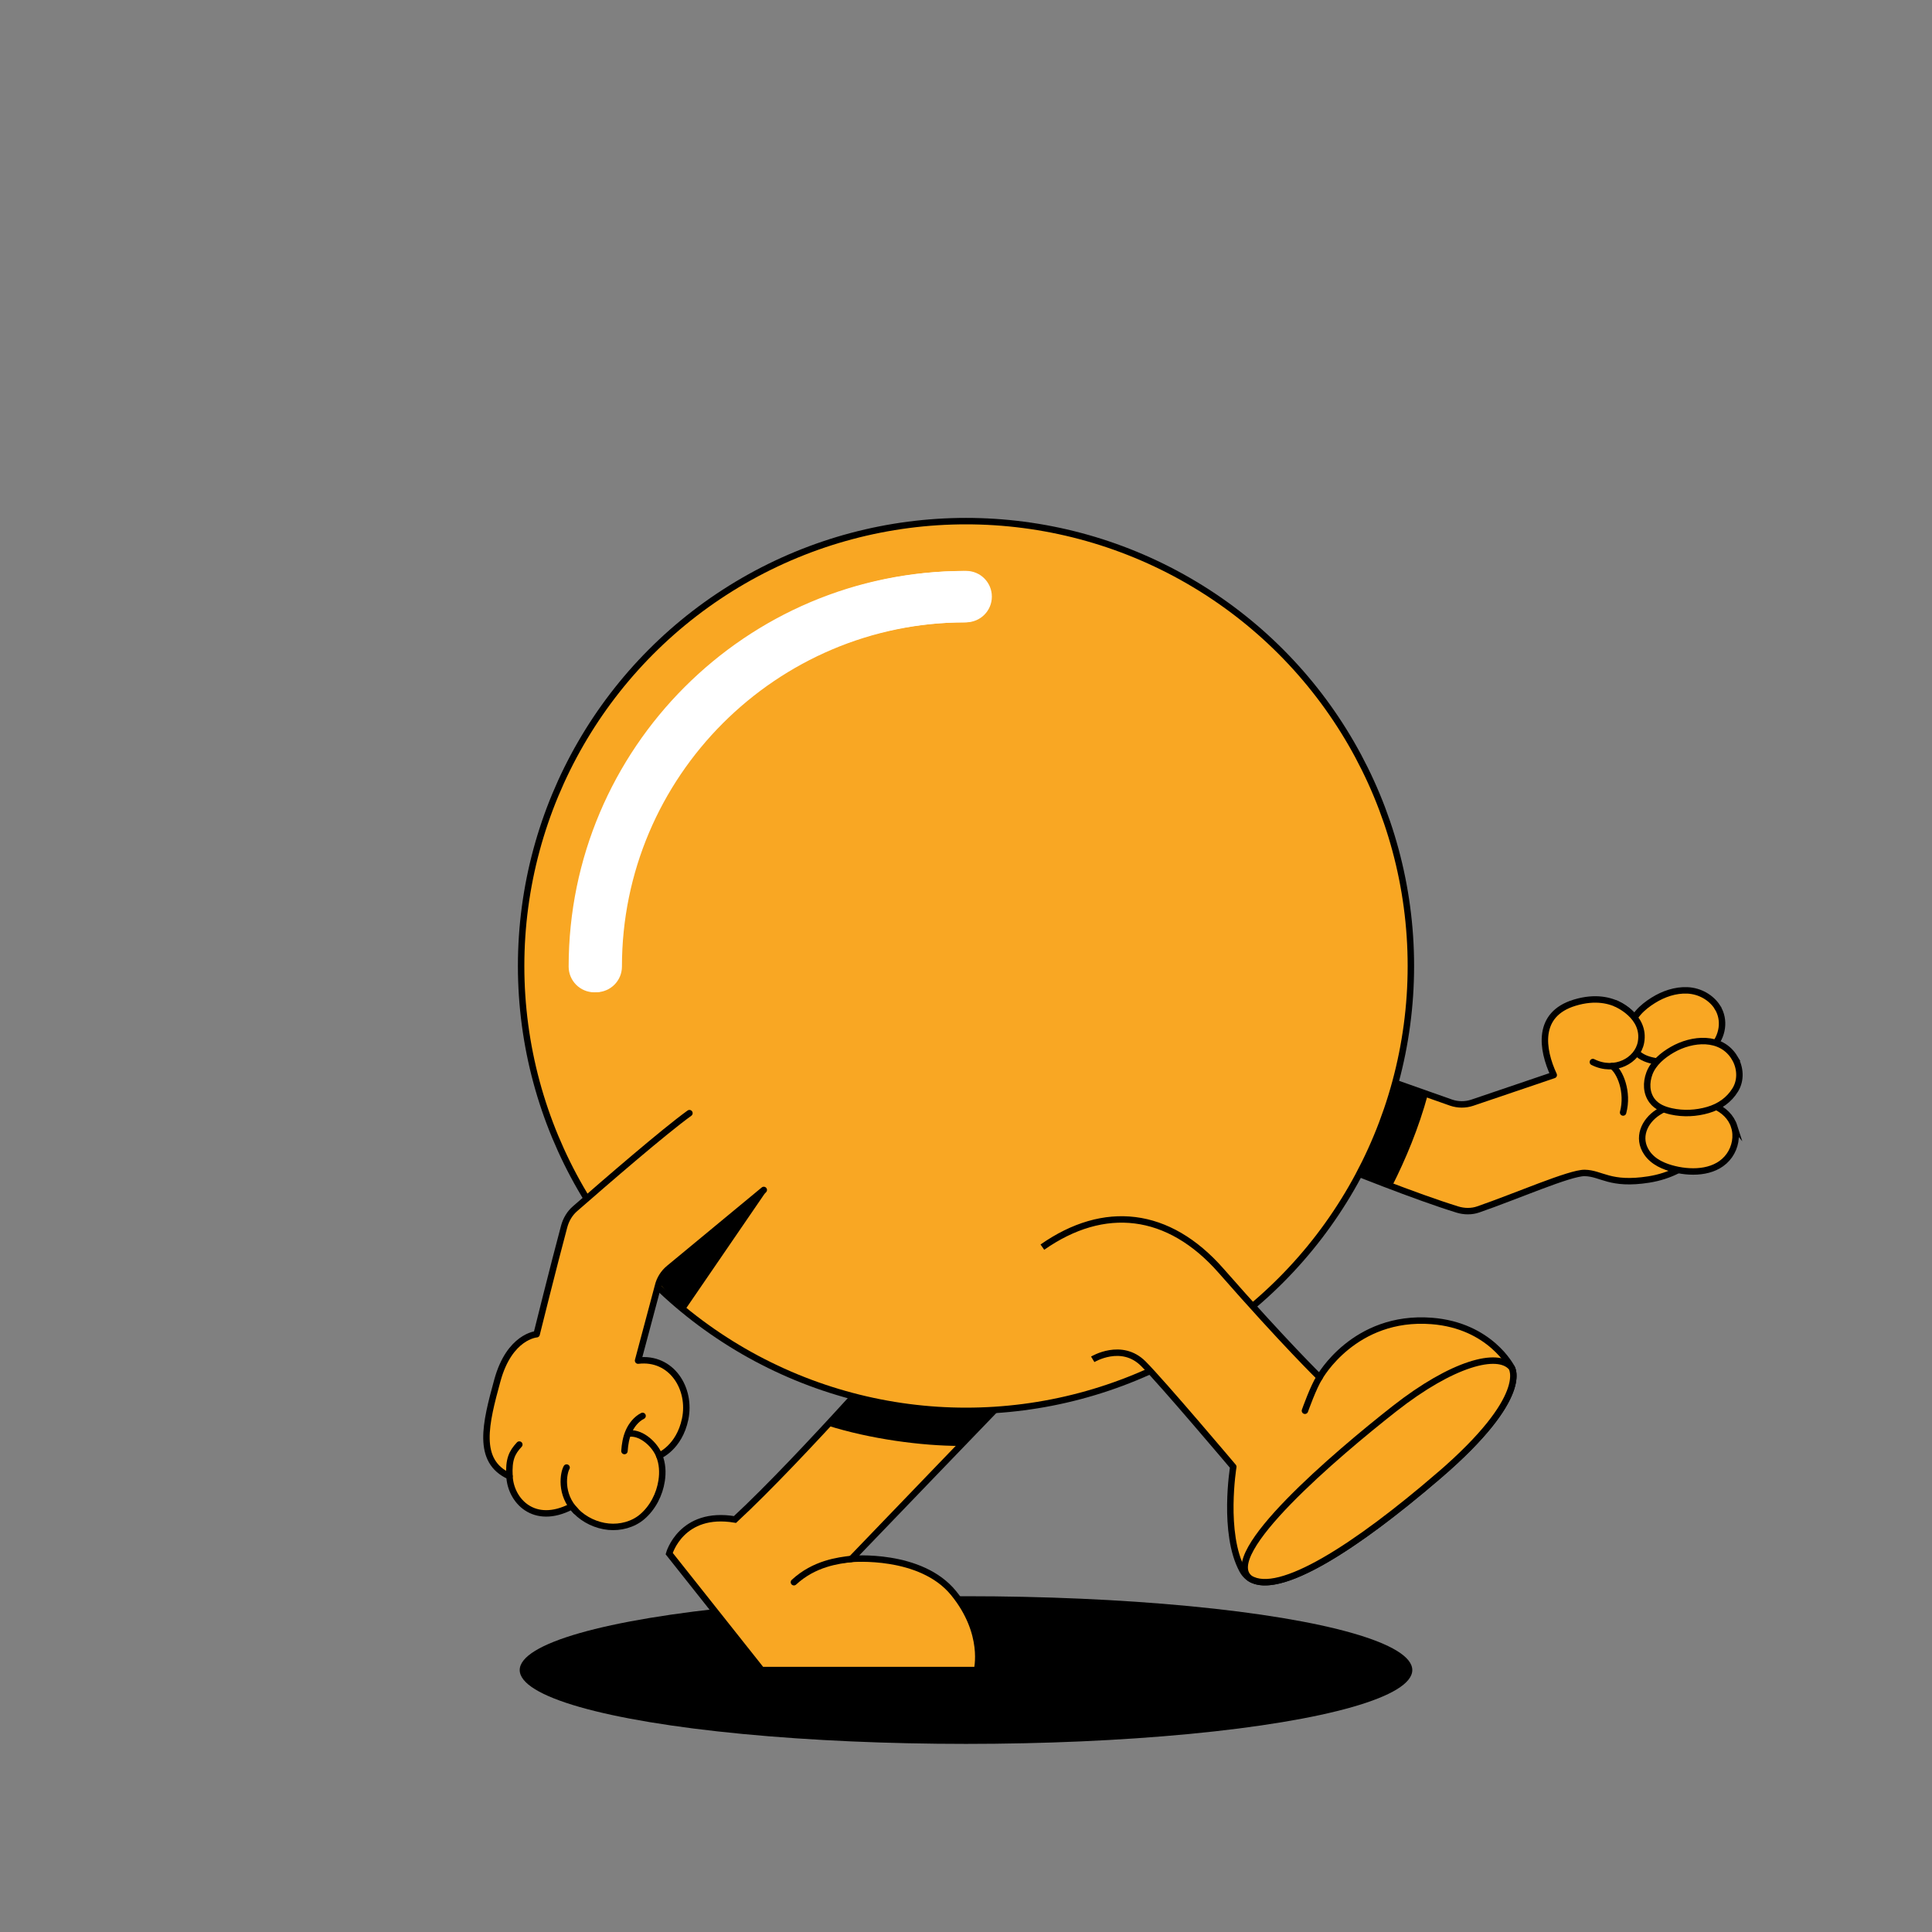 <?xml version="1.0" encoding="UTF-8"?>
<svg id="uuid-7b8ce496-3f80-4221-a1a6-f640cf28c372" data-name="BODY" xmlns="http://www.w3.org/2000/svg" viewBox="0 0 600 600">
  <rect x="0" y="0" width="600" height="600" fill="#808080" stroke="none"/>
  <defs>
    <style>
      .uuid-c7e40fc7-510f-4b4a-8666-93c0ffaff919 {
        fill: #fff;
      }

      .uuid-96935259-2db4-4a86-8621-3f65cb7f7d24, .uuid-9255550a-3aad-4d71-a258-fd8bb00c6dec, .uuid-117c34bd-010a-4547-b83b-4a641db7cb3a, .uuid-3dde9c41-90c4-49fc-b28f-4d1aade10384, .uuid-9305488c-24ce-4879-bb6e-153a4c7f19fc {
        stroke: #000;
        stroke-width: 2px;
      }

      .uuid-96935259-2db4-4a86-8621-3f65cb7f7d24, .uuid-117c34bd-010a-4547-b83b-4a641db7cb3a, .uuid-3dde9c41-90c4-49fc-b28f-4d1aade10384, .uuid-9305488c-24ce-4879-bb6e-153a4c7f19fc {
        fill: #f9a723;
      }

      .uuid-96935259-2db4-4a86-8621-3f65cb7f7d24, .uuid-3dde9c41-90c4-49fc-b28f-4d1aade10384 {
        stroke-miterlimit: 10;
      }

      .uuid-9255550a-3aad-4d71-a258-fd8bb00c6dec {
        fill: none;
      }

      .uuid-9255550a-3aad-4d71-a258-fd8bb00c6dec, .uuid-117c34bd-010a-4547-b83b-4a641db7cb3a, .uuid-3dde9c41-90c4-49fc-b28f-4d1aade10384 {
        stroke-linecap: round;
      }

      .uuid-9255550a-3aad-4d71-a258-fd8bb00c6dec, .uuid-117c34bd-010a-4547-b83b-4a641db7cb3a, .uuid-9305488c-24ce-4879-bb6e-153a4c7f19fc {
        stroke-linejoin: round;
      }
    </style>
  </defs>
  <ellipse cx="300" cy="518.65" rx="138.6" ry="22.93"/>
  <g>
    <path class="uuid-96935259-2db4-4a86-8621-3f65cb7f7d24" d="m319.36,427.14c-1.16,1.05-54.95,57-54.95,57,0,0,21.51-1.95,31.74,10.62,10.23,12.57,7.26,23.89,7.26,23.89h-66.9s-28.69-36.17-28.69-36.17c0,0,3.74-13.4,20.44-10.59,20.9-19.38,55.52-59.13,55.52-59.13l35.59,14.38Z"/>
    <path d="m283.78,412.76l31.28,12.64-3.24,9.5c-2.93,3.03-9.76,10.12-13.64,14.14-11.92,0-27.98-2.13-41.33-6.37,13.95-15.1,26.93-29.92,26.93-29.92Z"/>
  </g>
  <g>
    <path class="uuid-117c34bd-010a-4547-b83b-4a641db7cb3a" d="m409.81,359.6c9.2,3.77,29.89,12.05,42.79,16.03,2.11.65,4.41.69,6.5-.04,11.79-4.08,28.47-11.39,33.03-11.32,5.25.08,7.8,3.93,19.88,2.04,13.36-2.1,22.43-11.99,20.93-23.3-4.21-43.28-25.18-26.79-25.18-26.79,0,0-5.84-8.75-18.76-4.82-11.83,3.6-10.2,14.44-6.47,22.47l-25.29,8.58c-2.14.72-4.45.71-6.59-.02l-35.7-12.61"/>
    <path class="uuid-3dde9c41-90c4-49fc-b28f-4d1aade10384" d="m533.36,312.82c2.5,3.94,1.62,9.14-1.57,12.4-2.47,2.53-5.88,3.88-9.32,4.4-2.8.43-5.7.42-8.49-.08-2.14-.39-4.29-1.1-5.79-2.75-1.66-1.83-2.27-4.46-1.98-6.87.51-4.17,3.84-7.14,7.22-9.26,3.17-1.98,6.86-3.26,10.64-3.09,3.8.18,7.36,2.19,9.3,5.24Z"/>
    <path class="uuid-3dde9c41-90c4-49fc-b28f-4d1aade10384" d="m538.57,349.84c.97,3.03.32,6.43-1.5,9.01-3.77,5.33-11.17,5.65-16.96,4.27-3.31-.79-6.69-2.21-8.67-5.13-3.13-4.61-.82-9.79,3.48-12.56,2.58-1.66,5.61-2.67,8.63-3.14,5.73-.89,13.1,1.51,15.03,7.56Z"/>
    <path class="uuid-3dde9c41-90c4-49fc-b28f-4d1aade10384" d="m538.71,328.53c1.8,2.99,2.06,6.89.22,9.9-1.95,3.2-4.94,5.25-8.49,6.28-3.66,1.07-7.64,1.27-11.4.44-2.25-.5-4.53-1.38-5.96-3.28-1.86-2.47-1.89-5.68-.85-8.49,1.2-3.24,4.17-5.69,7.09-7.37,6.15-3.56,15.21-4.43,19.39,2.52Z"/>
    <path class="uuid-3dde9c41-90c4-49fc-b28f-4d1aade10384" d="m501.85,311.68s9.27,3.84,7.77,12.02c-1.04,5.68-8.17,9.55-14.94,6.13"/>
    <path class="uuid-9255550a-3aad-4d71-a258-fd8bb00c6dec" d="m500.67,331.08c2.41,1.63,5.11,8.04,3.4,14.42"/>
    <path d="m443.44,339.88c-2.88,10.58-6.94,20.23-11.17,28.59-10.17-3.78-21.16-9.53-27-11.93l11.83-26.02,26.35,9.36Z"/>
  </g>
  <g>
    <circle class="uuid-96935259-2db4-4a86-8621-3f65cb7f7d24" cx="300" cy="300" r="138.16"/>
    <path class="uuid-c7e40fc7-510f-4b4a-8666-93c0ffaff919" d="m184.58,308.17c-4.41,0-7.98-3.57-7.98-7.98,0-67.74,55.11-122.86,122.86-122.86,4.41,0,7.98,3.57,7.98,7.98s-3.57,7.98-7.98,7.98c-58.94,0-106.9,47.95-106.9,106.9,0,4.41-3.57,7.98-7.98,7.98Z"/>
  </g>
  <path class="uuid-9255550a-3aad-4d71-a258-fd8bb00c6dec" d="m264.41,484.14c-4.06.49-11.49,1.36-17.85,7.23"/>
  <path class="uuid-c7e40fc7-510f-4b4a-8666-93c0ffaff919" d="m185.17,308.14c-4.41,0-7.98-3.57-7.98-7.98,0-67.74,55.11-122.86,122.86-122.86,4.41,0,7.98,3.57,7.98,7.98s-3.57,7.98-7.98,7.98c-58.94,0-106.9,47.95-106.9,106.9,0,4.41-3.57,7.98-7.98,7.98Z"/>
  <path d="m203.75,397.46l34.2-27.46-24.86,36.3c-6.73-5.1-3.66-2.61-9.34-8.83Z"/>
  <path class="uuid-9305488c-24ce-4879-bb6e-153a4c7f19fc" d="m323.72,387.31c19.14-13.4,39.15-11.3,55.52,7.36,19.6,22.35,30.57,33.06,30.57,33.06,0,0,10.74-19.34,34.77-17.5,18.26,1.4,24.84,14.43,24.84,14.43,0,0,6.21,8.82-22.45,33.5-28.66,24.68-54.93,40.92-61.14,29.46-6.21-11.46-2.82-32.1-2.82-32.1,0,0-22.02-26.09-27.94-32.01-6.79-6.79-15.71-1.36-15.71-1.36"/>
  <path class="uuid-96935259-2db4-4a86-8621-3f65cb7f7d24" d="m446.97,458.17c-25.89,22.29-49.82,37.69-58.79,32.02-9.77-7.44,26.84-38.54,44.88-52.7,18.04-14.16,32.17-17.82,36.36-12.81,0,0,6.21,8.82-22.45,33.5Z"/>
  <path class="uuid-9255550a-3aad-4d71-a258-fd8bb00c6dec" d="m409.81,427.74c-1.89,2.86-4.55,10.38-4.55,10.38"/>
  <g>
    <path class="uuid-117c34bd-010a-4547-b83b-4a641db7cb3a" d="m214.11,345.7c-8.05,5.83-25.34,20.79-35.52,29.67-1.67,1.45-2.82,3.41-3.39,5.55-3.14,11.67-8.55,33.44-8.55,33.44,0,0-8.42.58-12.19,14.35-3.64,13.3-6.64,25.06,3.77,29.75.35,7.47,7.51,15.45,19.2,9.41.14-.06,1.32,1.32,1.44,1.45,2.64,2.7,6.36,4.45,10.13,4.81,3.65.36,7.61-.67,10.43-3.08,3.29-2.81,5.4-6.94,6.05-11.2.4-2.61.26-5.31-.75-7.78,0,0,6.2-2.51,8.05-11.34,1.99-9.49-4.22-19.42-14.62-18.18l6.17-23.11c.51-2.2,1.74-4.16,3.49-5.59l29.38-24.3"/>
    <path class="uuid-9255550a-3aad-4d71-a258-fd8bb00c6dec" d="m204.73,452.06c-1.37-3.47-5.39-7.08-9-6.88"/>
    <path class="uuid-9255550a-3aad-4d71-a258-fd8bb00c6dec" d="m178.86,469.3c-5.16-5.27-3.82-11.97-2.9-13.54"/>
    <path class="uuid-9255550a-3aad-4d71-a258-fd8bb00c6dec" d="m158.22,458.45c-.27-5.22.73-7.32,3.06-9.83"/>
    <path class="uuid-9255550a-3aad-4d71-a258-fd8bb00c6dec" d="m193.93,450.63c.14-2.07.48-4.16,1.32-6.06.85-1.95,2.36-3.88,4.31-4.85"/>
  </g>
</svg>